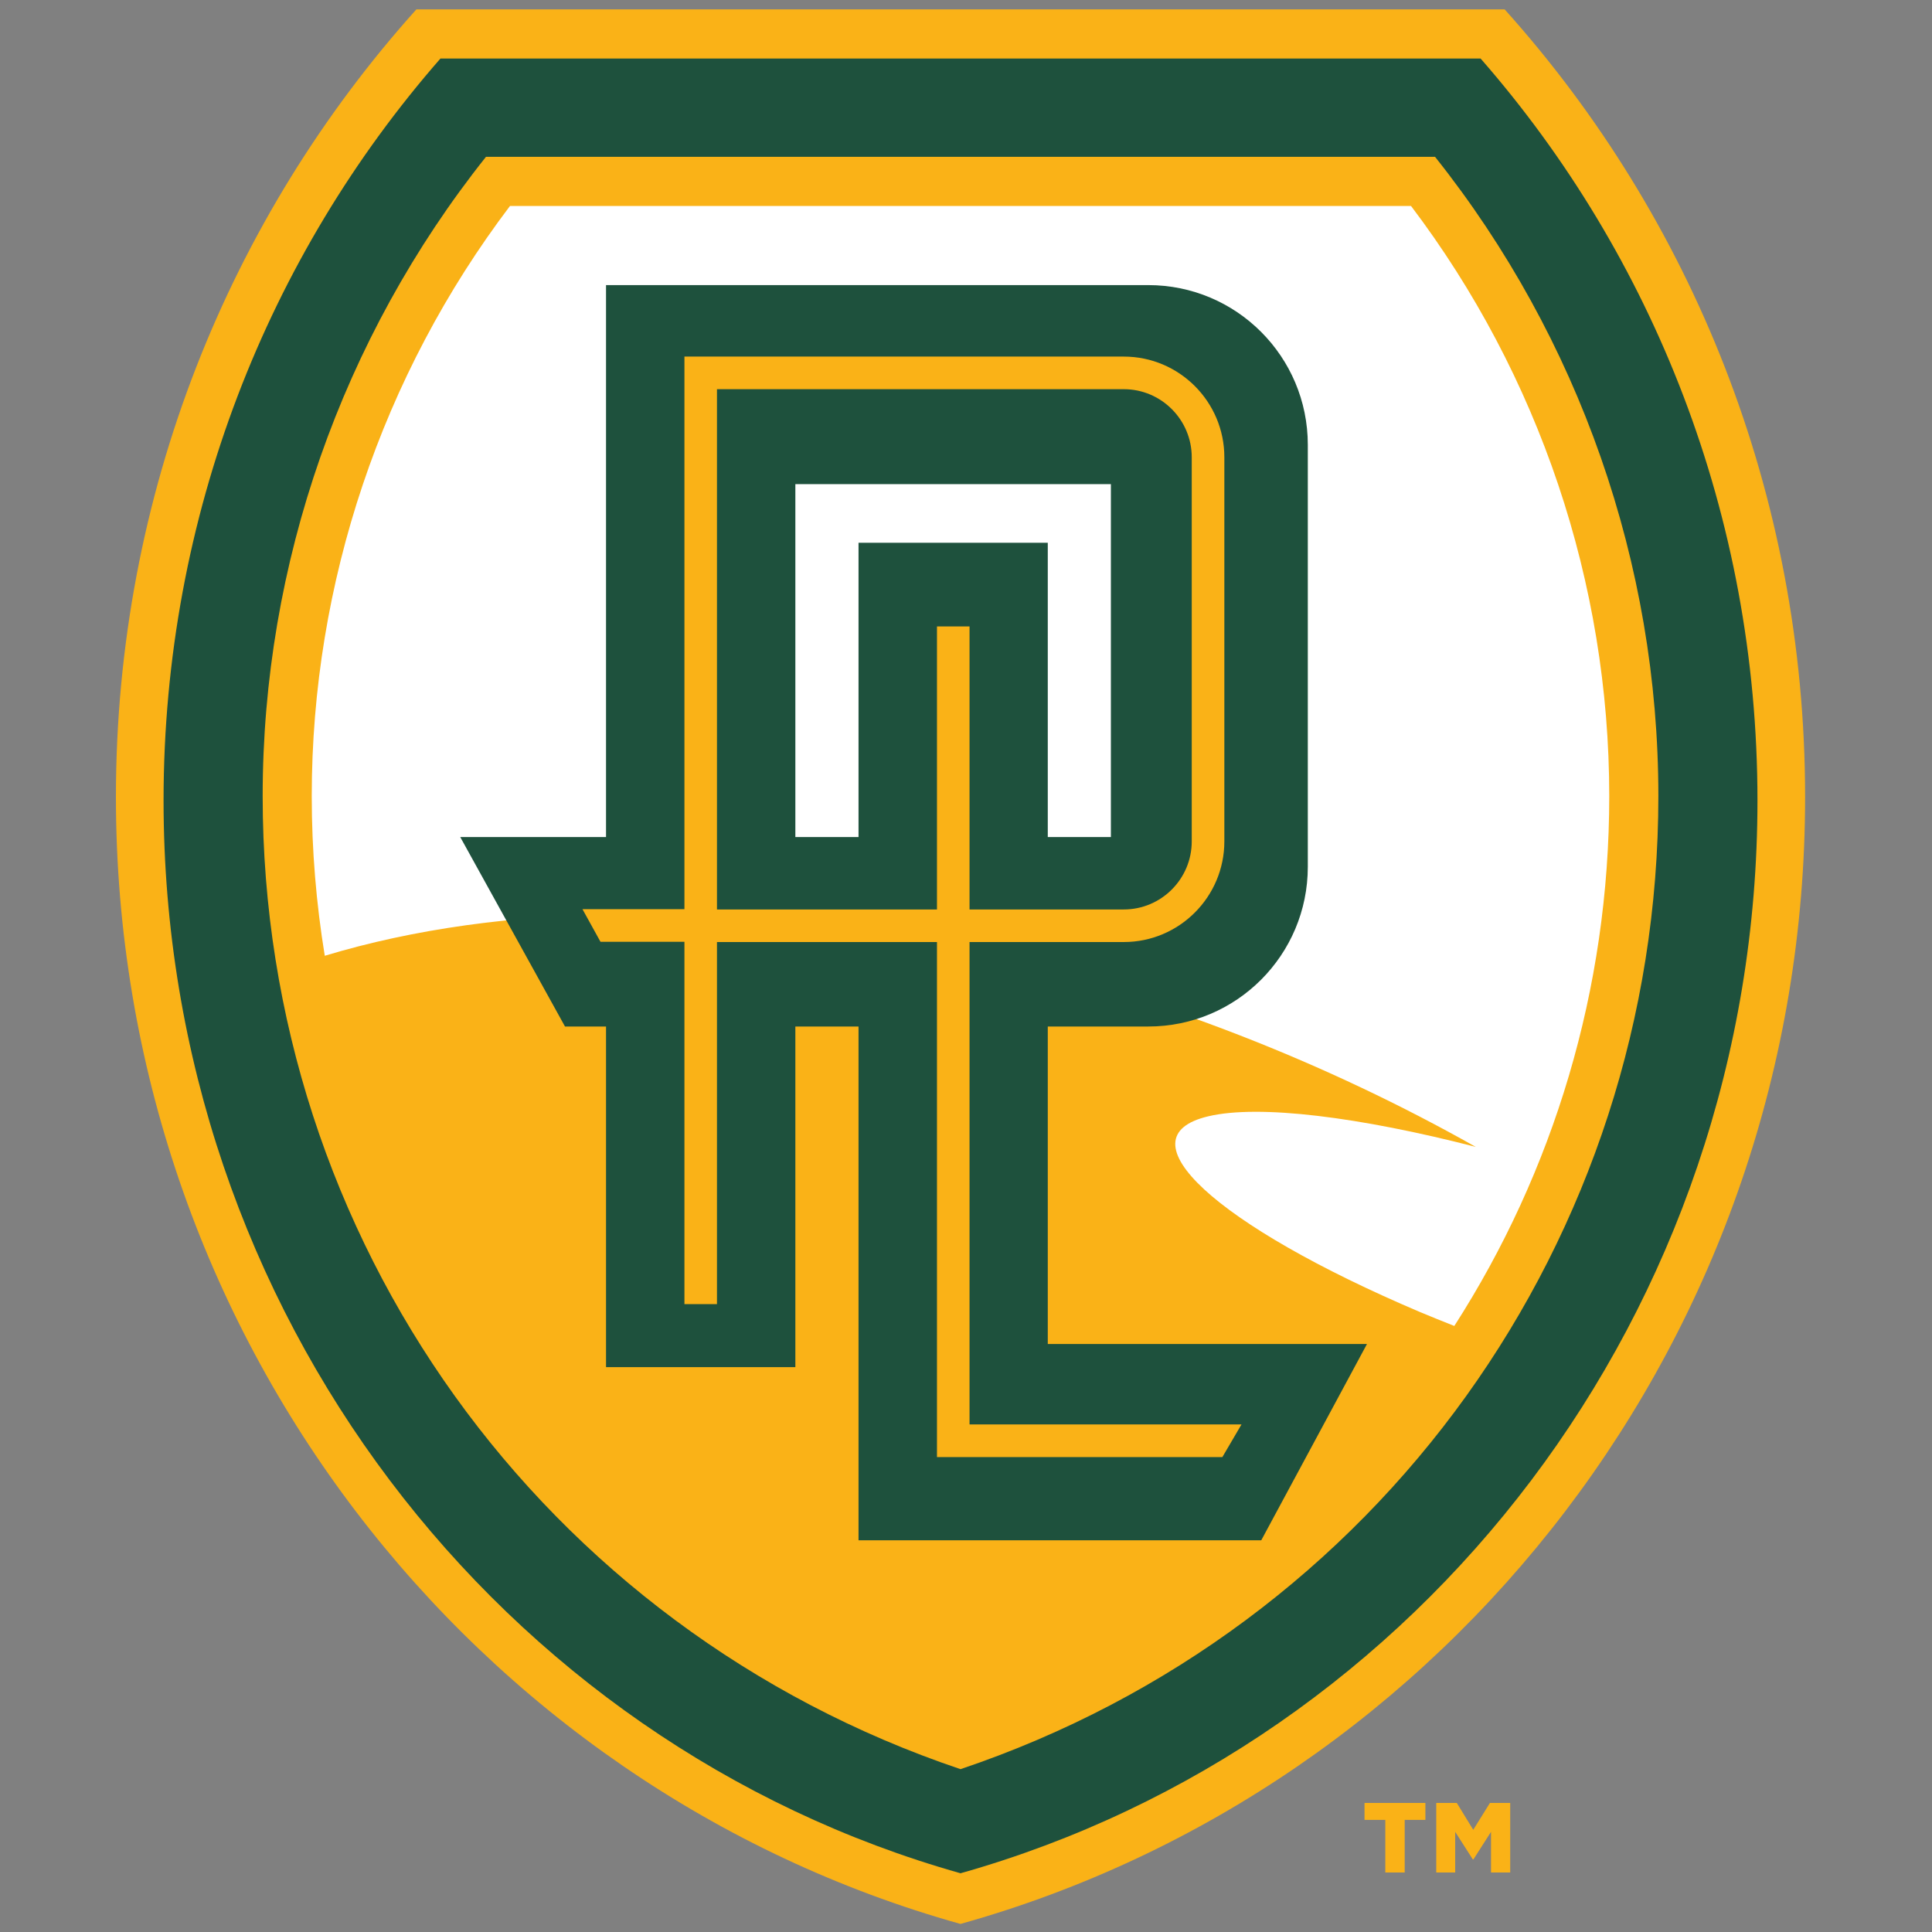 <?xml version="1.0" encoding="UTF-8"?>
<svg width="200px" height="200px" viewBox="0 0 200 200" version="1.1" xmlns="http://www.w3.org/2000/svg" xmlns:xlink="http://www.w3.org/1999/xlink">
    <rect x="0" y="0" width="200" height="200" fill="#808080" stroke="none"/>
    <!-- Generator: Sketch 54.1 (76490) - https://sketchapp.com -->
    <title>point-loma</title>
    <desc>Created with Sketch.</desc>
    <g id="point-loma" stroke="none" stroke-width="1" fill="none" fill-rule="evenodd">
        <g id="point-loma_BGL" transform="translate(0, 0)">
            <g id="point-loma" transform="translate(12, 0)">
                <g id="g10" transform="translate(87.678, 99.763) scale(-1, 1) rotate(-180) translate(-87.678, -99.763) translate(0, 0.361)" fill-rule="nonzero">
                    <g id="g12">
                        <path d="M174.864,116.663 C174.864,148.074 163.08,176.688 143.76,198.195 L31.104,198.195 C11.786,176.688 0,148.074 0,116.663 C0,60.982 37.028,14.093 87.431,0 C137.837,14.093 174.864,60.982 174.864,116.663" id="path14" fill="#FAB217"></path>
                        <path d="M136.68,12.526 L138.807,12.526 L140.509,9.745 L142.239,12.526 L144.337,12.526 L144.337,5.325 L142.35,5.325 L142.35,9.534 L140.532,6.685 L140.463,6.685 L138.64,9.534 L138.64,5.325 L136.68,5.325 L136.68,12.526 Z M131.407,10.77 L129.255,10.77 L129.255,12.526 L135.557,12.526 L135.557,10.77 L133.414,10.77 L133.414,5.325 L131.407,5.325 L131.407,10.77 L131.407,10.77 Z" id="path16" fill="#FAB217"></path>
                        <path d="M40.794,177.843 L134.069,177.843 C147.331,160.328 154.589,138.813 154.589,116.755 C154.589,96.735 148.792,77.841 138.55,61.903 C137.361,62.377 136.172,62.846 135.002,63.341 C113.764,72.369 103.95,81.44 113.072,83.604 C118.35,84.858 128.794,83.524 140.77,80.439 C125.449,89.082 108.033,95.992 89.626,100.207 C63.578,106.176 39.908,105.747 21.62,100.224 C20.738,105.621 20.272,111.143 20.272,116.755 C20.272,138.815 27.53,160.329 40.794,177.843" id="path18" fill="#FFFFFF"></path>
                        <path d="M70.335,112.517 L70.335,149.048 L102.999,149.048 L102.999,112.517 L96.466,112.517 L96.466,142.979 L76.874,142.979 L76.874,112.517 L70.335,112.517 Z M96.466,60.035 L96.466,92.901 L106.869,92.901 C115.991,92.901 123.384,100.305 123.384,109.435 L123.384,153.117 C123.384,162.251 115.991,169.652 106.869,169.652 L50.736,169.652 L50.736,112.517 L35.643,112.517 L46.488,92.901 L50.736,92.901 L50.736,57.642 L70.335,57.642 L70.335,92.901 L76.874,92.901 L76.874,39.713 L118.564,39.713 L129.509,60.035 L96.466,60.035 L96.466,60.035 Z" id="path20" fill="#1E513D"></path>
                        <path d="M84.996,105.018 L62.221,105.018 L62.221,158.877 L104.336,158.877 C108.214,158.877 111.369,155.715 111.369,151.832 L111.369,112.065 C111.369,108.18 108.214,105.018 104.336,105.018 L88.366,105.018 L88.366,134.316 L84.996,134.316 L84.996,105.018 Z M88.366,51.708 L88.366,101.646 L104.336,101.646 C110.075,101.646 114.744,106.318 114.744,112.065 L114.744,151.832 C114.744,157.578 110.075,162.251 104.336,162.251 L58.852,162.251 L58.852,105.048 L48.297,105.048 L50.162,101.672 L58.852,101.672 L58.852,64.161 L62.221,64.161 L62.221,101.646 L84.996,101.646 L84.996,48.33 L114.54,48.33 L116.519,51.708 L88.366,51.708 L88.366,51.708 Z" id="path22" fill="#FAB217"></path>
                        <path d="M169.932,116.298 C169.932,63.295 134.994,18.663 87.433,5.245 C39.872,18.663 4.932,63.295 4.932,116.298 C4.932,145.815 15.778,172.726 33.594,193.106 L141.272,193.106 C159.086,172.726 169.932,145.815 169.932,116.298 Z M38.309,182.932 C23.385,164.181 15.191,140.778 15.191,116.755 C15.191,70.876 44.151,30.602 87.433,16.022 C130.709,30.602 159.673,70.876 159.673,116.755 C159.673,140.778 151.479,164.181 136.555,182.932 L38.309,182.932 L38.309,182.932 Z" id="path24" fill="#1E513D"></path>
                    </g>
                </g>
            </g>
        </g>
    </g>
</svg>